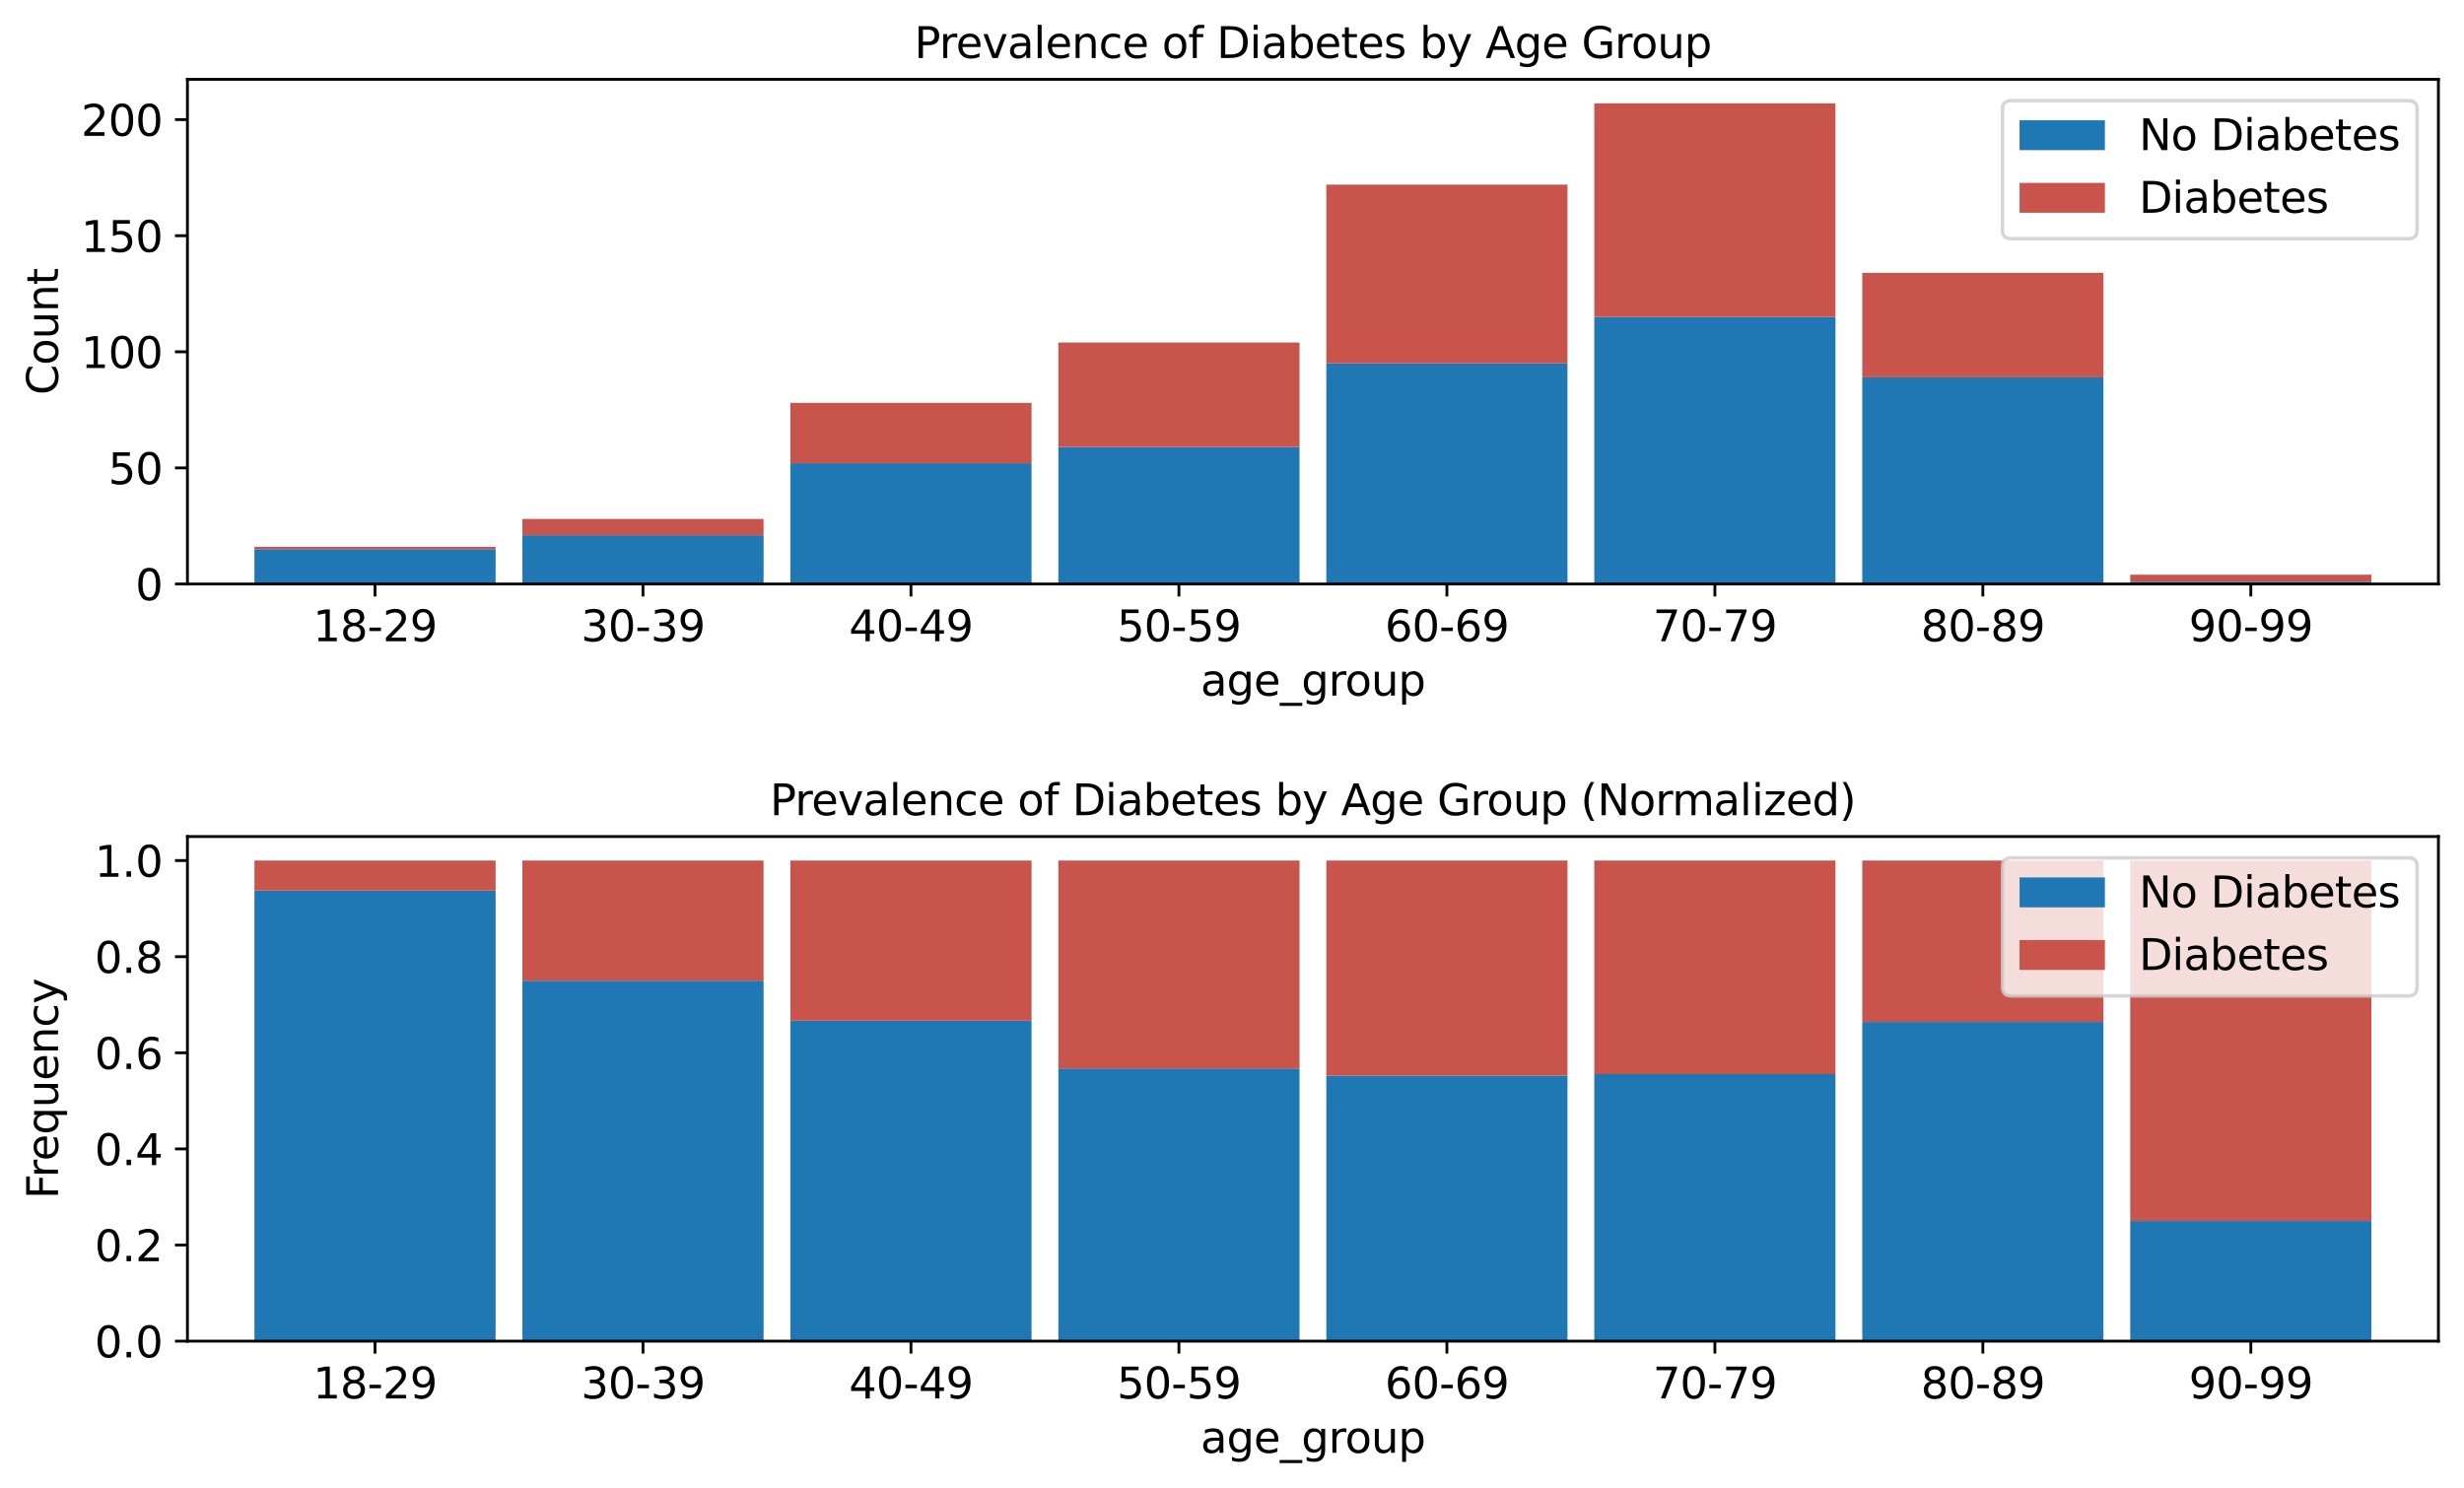 <?xml version="1.0" encoding="utf-8" standalone="no"?>
<!DOCTYPE svg PUBLIC "-//W3C//DTD SVG 1.1//EN"
  "http://www.w3.org/Graphics/SVG/1.1/DTD/svg11.dtd">
<svg xmlns:xlink="http://www.w3.org/1999/xlink" width="693.024pt" height="418.706pt" viewBox="0 0 693.024 418.706" xmlns="http://www.w3.org/2000/svg" version="1.1">
 <defs>
  <style type="text/css">*{stroke-linejoin: round; stroke-linecap: butt}</style>
 </defs>
 <g id="figure_1">
  <g id="patch_1">
   <path d="M 0 418.706 
L 693.024 418.706 
L 693.024 0 
L 0 0 
z
" style="fill: #ffffff"/>
  </g>
  <g id="axes_1">
   <g id="patch_2">
    <path d="M 52.719 164.278 
L 685.824 164.278 
L 685.824 22.318 
L 52.719 22.318 
z
" style="fill: #ffffff"/>
   </g>
   <g id="patch_3">
    <path d="M 71.561 164.278 
L 139.394 164.278 
L 139.394 154.481 
L 71.561 154.481 
z
" clip-path="url(#p7e98c5f582)" style="fill: #1f77b4"/>
   </g>
   <g id="patch_4">
    <path d="M 146.931 164.278 
L 214.763 164.278 
L 214.763 150.562 
L 146.931 150.562 
z
" clip-path="url(#p7e98c5f582)" style="fill: #1f77b4"/>
   </g>
   <g id="patch_5">
    <path d="M 222.3 164.278 
L 290.133 164.278 
L 290.133 130.315 
L 222.3 130.315 
z
" clip-path="url(#p7e98c5f582)" style="fill: #1f77b4"/>
   </g>
   <g id="patch_6">
    <path d="M 297.67 164.278 
L 365.503 164.278 
L 365.503 125.743 
L 297.67 125.743 
z
" clip-path="url(#p7e98c5f582)" style="fill: #1f77b4"/>
   </g>
   <g id="patch_7">
    <path d="M 373.04 164.278 
L 440.872 164.278 
L 440.872 102.23 
L 373.04 102.23 
z
" clip-path="url(#p7e98c5f582)" style="fill: #1f77b4"/>
   </g>
   <g id="patch_8">
    <path d="M 448.409 164.278 
L 516.242 164.278 
L 516.242 89.167 
L 448.409 89.167 
z
" clip-path="url(#p7e98c5f582)" style="fill: #1f77b4"/>
   </g>
   <g id="patch_9">
    <path d="M 523.779 164.278 
L 591.612 164.278 
L 591.612 106.149 
L 523.779 106.149 
z
" clip-path="url(#p7e98c5f582)" style="fill: #1f77b4"/>
   </g>
   <g id="patch_10">
    <path d="M 599.149 164.278 
L 666.981 164.278 
L 666.981 163.625 
L 599.149 163.625 
z
" clip-path="url(#p7e98c5f582)" style="fill: #1f77b4"/>
   </g>
   <g id="patch_11">
    <path d="M 71.561 154.481 
L 139.394 154.481 
L 139.394 153.828 
L 71.561 153.828 
z
" clip-path="url(#p7e98c5f582)" style="fill: #c8544c"/>
   </g>
   <g id="patch_12">
    <path d="M 146.931 150.562 
L 214.763 150.562 
L 214.763 145.99 
L 146.931 145.99 
z
" clip-path="url(#p7e98c5f582)" style="fill: #c8544c"/>
   </g>
   <g id="patch_13">
    <path d="M 222.3 130.315 
L 290.133 130.315 
L 290.133 113.333 
L 222.3 113.333 
z
" clip-path="url(#p7e98c5f582)" style="fill: #c8544c"/>
   </g>
   <g id="patch_14">
    <path d="M 297.67 125.743 
L 365.503 125.743 
L 365.503 96.352 
L 297.67 96.352 
z
" clip-path="url(#p7e98c5f582)" style="fill: #c8544c"/>
   </g>
   <g id="patch_15">
    <path d="M 373.04 102.23 
L 440.872 102.23 
L 440.872 51.938 
L 373.04 51.938 
z
" clip-path="url(#p7e98c5f582)" style="fill: #c8544c"/>
   </g>
   <g id="patch_16">
    <path d="M 448.409 89.167 
L 516.242 89.167 
L 516.242 29.078 
L 448.409 29.078 
z
" clip-path="url(#p7e98c5f582)" style="fill: #c8544c"/>
   </g>
   <g id="patch_17">
    <path d="M 523.779 106.149 
L 591.612 106.149 
L 591.612 76.757 
L 523.779 76.757 
z
" clip-path="url(#p7e98c5f582)" style="fill: #c8544c"/>
   </g>
   <g id="patch_18">
    <path d="M 599.149 163.625 
L 666.981 163.625 
L 666.981 161.666 
L 599.149 161.666 
z
" clip-path="url(#p7e98c5f582)" style="fill: #c8544c"/>
   </g>
   <g id="matplotlib.axis_1">
    <g id="xtick_1">
     <g id="line2d_1">
      <defs>
       <path id="m859d63d0d1" d="M 0 0 
L 0 3.5 
" style="stroke: #000000; stroke-width: 0.8"/>
      </defs>
      <g>
       <use xlink:href="#m859d63d0d1" x="105.478" y="164.278" style="stroke: #000000; stroke-width: 0.8"/>
      </g>
     </g>
     <g id="text_1">
      <!-- 18-29 -->
      <g transform="translate(88.043 180.396) scale(0.12 -0.12)">
       <defs>
        <path id="DejaVuSans-31" d="M 794 531 
L 1825 531 
L 1825 4091 
L 703 3866 
L 703 4441 
L 1819 4666 
L 2450 4666 
L 2450 531 
L 3481 531 
L 3481 0 
L 794 0 
L 794 531 
z
" transform="scale(0.016)"/>
        <path id="DejaVuSans-38" d="M 2034 2216 
Q 1584 2216 1326 1975 
Q 1069 1734 1069 1313 
Q 1069 891 1326 650 
Q 1584 409 2034 409 
Q 2484 409 2743 651 
Q 3003 894 3003 1313 
Q 3003 1734 2745 1975 
Q 2488 2216 2034 2216 
z
M 1403 2484 
Q 997 2584 770 2862 
Q 544 3141 544 3541 
Q 544 4100 942 4425 
Q 1341 4750 2034 4750 
Q 2731 4750 3128 4425 
Q 3525 4100 3525 3541 
Q 3525 3141 3298 2862 
Q 3072 2584 2669 2484 
Q 3125 2378 3379 2068 
Q 3634 1759 3634 1313 
Q 3634 634 3220 271 
Q 2806 -91 2034 -91 
Q 1263 -91 848 271 
Q 434 634 434 1313 
Q 434 1759 690 2068 
Q 947 2378 1403 2484 
z
M 1172 3481 
Q 1172 3119 1398 2916 
Q 1625 2713 2034 2713 
Q 2441 2713 2670 2916 
Q 2900 3119 2900 3481 
Q 2900 3844 2670 4047 
Q 2441 4250 2034 4250 
Q 1625 4250 1398 4047 
Q 1172 3844 1172 3481 
z
" transform="scale(0.016)"/>
        <path id="DejaVuSans-2d" d="M 313 2009 
L 1997 2009 
L 1997 1497 
L 313 1497 
L 313 2009 
z
" transform="scale(0.016)"/>
        <path id="DejaVuSans-32" d="M 1228 531 
L 3431 531 
L 3431 0 
L 469 0 
L 469 531 
Q 828 903 1448 1529 
Q 2069 2156 2228 2338 
Q 2531 2678 2651 2914 
Q 2772 3150 2772 3378 
Q 2772 3750 2511 3984 
Q 2250 4219 1831 4219 
Q 1534 4219 1204 4116 
Q 875 4013 500 3803 
L 500 4441 
Q 881 4594 1212 4672 
Q 1544 4750 1819 4750 
Q 2544 4750 2975 4387 
Q 3406 4025 3406 3419 
Q 3406 3131 3298 2873 
Q 3191 2616 2906 2266 
Q 2828 2175 2409 1742 
Q 1991 1309 1228 531 
z
" transform="scale(0.016)"/>
        <path id="DejaVuSans-39" d="M 703 97 
L 703 672 
Q 941 559 1184 500 
Q 1428 441 1663 441 
Q 2288 441 2617 861 
Q 2947 1281 2994 2138 
Q 2813 1869 2534 1725 
Q 2256 1581 1919 1581 
Q 1219 1581 811 2004 
Q 403 2428 403 3163 
Q 403 3881 828 4315 
Q 1253 4750 1959 4750 
Q 2769 4750 3195 4129 
Q 3622 3509 3622 2328 
Q 3622 1225 3098 567 
Q 2575 -91 1691 -91 
Q 1453 -91 1209 -44 
Q 966 3 703 97 
z
M 1959 2075 
Q 2384 2075 2632 2365 
Q 2881 2656 2881 3163 
Q 2881 3666 2632 3958 
Q 2384 4250 1959 4250 
Q 1534 4250 1286 3958 
Q 1038 3666 1038 3163 
Q 1038 2656 1286 2365 
Q 1534 2075 1959 2075 
z
" transform="scale(0.016)"/>
       </defs>
       <use xlink:href="#DejaVuSans-31"/>
       <use xlink:href="#DejaVuSans-38" x="63.623"/>
       <use xlink:href="#DejaVuSans-2d" x="127.246"/>
       <use xlink:href="#DejaVuSans-32" x="163.33"/>
       <use xlink:href="#DejaVuSans-39" x="226.953"/>
      </g>
     </g>
    </g>
    <g id="xtick_2">
     <g id="line2d_2">
      <g>
       <use xlink:href="#m859d63d0d1" x="180.847" y="164.278" style="stroke: #000000; stroke-width: 0.8"/>
      </g>
     </g>
     <g id="text_2">
      <!-- 30-39 -->
      <g transform="translate(163.412 180.396) scale(0.12 -0.12)">
       <defs>
        <path id="DejaVuSans-33" d="M 2597 2516 
Q 3050 2419 3304 2112 
Q 3559 1806 3559 1356 
Q 3559 666 3084 287 
Q 2609 -91 1734 -91 
Q 1441 -91 1130 -33 
Q 819 25 488 141 
L 488 750 
Q 750 597 1062 519 
Q 1375 441 1716 441 
Q 2309 441 2620 675 
Q 2931 909 2931 1356 
Q 2931 1769 2642 2001 
Q 2353 2234 1838 2234 
L 1294 2234 
L 1294 2753 
L 1863 2753 
Q 2328 2753 2575 2939 
Q 2822 3125 2822 3475 
Q 2822 3834 2567 4026 
Q 2313 4219 1838 4219 
Q 1578 4219 1281 4162 
Q 984 4106 628 3988 
L 628 4550 
Q 988 4650 1302 4700 
Q 1616 4750 1894 4750 
Q 2613 4750 3031 4423 
Q 3450 4097 3450 3541 
Q 3450 3153 3228 2886 
Q 3006 2619 2597 2516 
z
" transform="scale(0.016)"/>
        <path id="DejaVuSans-30" d="M 2034 4250 
Q 1547 4250 1301 3770 
Q 1056 3291 1056 2328 
Q 1056 1369 1301 889 
Q 1547 409 2034 409 
Q 2525 409 2770 889 
Q 3016 1369 3016 2328 
Q 3016 3291 2770 3770 
Q 2525 4250 2034 4250 
z
M 2034 4750 
Q 2819 4750 3233 4129 
Q 3647 3509 3647 2328 
Q 3647 1150 3233 529 
Q 2819 -91 2034 -91 
Q 1250 -91 836 529 
Q 422 1150 422 2328 
Q 422 3509 836 4129 
Q 1250 4750 2034 4750 
z
" transform="scale(0.016)"/>
       </defs>
       <use xlink:href="#DejaVuSans-33"/>
       <use xlink:href="#DejaVuSans-30" x="63.623"/>
       <use xlink:href="#DejaVuSans-2d" x="127.246"/>
       <use xlink:href="#DejaVuSans-33" x="163.33"/>
       <use xlink:href="#DejaVuSans-39" x="226.953"/>
      </g>
     </g>
    </g>
    <g id="xtick_3">
     <g id="line2d_3">
      <g>
       <use xlink:href="#m859d63d0d1" x="256.217" y="164.278" style="stroke: #000000; stroke-width: 0.8"/>
      </g>
     </g>
     <g id="text_3">
      <!-- 40-49 -->
      <g transform="translate(238.782 180.396) scale(0.12 -0.12)">
       <defs>
        <path id="DejaVuSans-34" d="M 2419 4116 
L 825 1625 
L 2419 1625 
L 2419 4116 
z
M 2253 4666 
L 3047 4666 
L 3047 1625 
L 3713 1625 
L 3713 1100 
L 3047 1100 
L 3047 0 
L 2419 0 
L 2419 1100 
L 313 1100 
L 313 1709 
L 2253 4666 
z
" transform="scale(0.016)"/>
       </defs>
       <use xlink:href="#DejaVuSans-34"/>
       <use xlink:href="#DejaVuSans-30" x="63.623"/>
       <use xlink:href="#DejaVuSans-2d" x="127.246"/>
       <use xlink:href="#DejaVuSans-34" x="163.33"/>
       <use xlink:href="#DejaVuSans-39" x="226.953"/>
      </g>
     </g>
    </g>
    <g id="xtick_4">
     <g id="line2d_4">
      <g>
       <use xlink:href="#m859d63d0d1" x="331.586" y="164.278" style="stroke: #000000; stroke-width: 0.8"/>
      </g>
     </g>
     <g id="text_4">
      <!-- 50-59 -->
      <g transform="translate(314.152 180.396) scale(0.12 -0.12)">
       <defs>
        <path id="DejaVuSans-35" d="M 691 4666 
L 3169 4666 
L 3169 4134 
L 1269 4134 
L 1269 2991 
Q 1406 3038 1543 3061 
Q 1681 3084 1819 3084 
Q 2600 3084 3056 2656 
Q 3513 2228 3513 1497 
Q 3513 744 3044 326 
Q 2575 -91 1722 -91 
Q 1428 -91 1123 -41 
Q 819 9 494 109 
L 494 744 
Q 775 591 1075 516 
Q 1375 441 1709 441 
Q 2250 441 2565 725 
Q 2881 1009 2881 1497 
Q 2881 1984 2565 2268 
Q 2250 2553 1709 2553 
Q 1456 2553 1204 2497 
Q 953 2441 691 2322 
L 691 4666 
z
" transform="scale(0.016)"/>
       </defs>
       <use xlink:href="#DejaVuSans-35"/>
       <use xlink:href="#DejaVuSans-30" x="63.623"/>
       <use xlink:href="#DejaVuSans-2d" x="127.246"/>
       <use xlink:href="#DejaVuSans-35" x="163.33"/>
       <use xlink:href="#DejaVuSans-39" x="226.953"/>
      </g>
     </g>
    </g>
    <g id="xtick_5">
     <g id="line2d_5">
      <g>
       <use xlink:href="#m859d63d0d1" x="406.956" y="164.278" style="stroke: #000000; stroke-width: 0.8"/>
      </g>
     </g>
     <g id="text_5">
      <!-- 60-69 -->
      <g transform="translate(389.521 180.396) scale(0.12 -0.12)">
       <defs>
        <path id="DejaVuSans-36" d="M 2113 2584 
Q 1688 2584 1439 2293 
Q 1191 2003 1191 1497 
Q 1191 994 1439 701 
Q 1688 409 2113 409 
Q 2538 409 2786 701 
Q 3034 994 3034 1497 
Q 3034 2003 2786 2293 
Q 2538 2584 2113 2584 
z
M 3366 4563 
L 3366 3988 
Q 3128 4100 2886 4159 
Q 2644 4219 2406 4219 
Q 1781 4219 1451 3797 
Q 1122 3375 1075 2522 
Q 1259 2794 1537 2939 
Q 1816 3084 2150 3084 
Q 2853 3084 3261 2657 
Q 3669 2231 3669 1497 
Q 3669 778 3244 343 
Q 2819 -91 2113 -91 
Q 1303 -91 875 529 
Q 447 1150 447 2328 
Q 447 3434 972 4092 
Q 1497 4750 2381 4750 
Q 2619 4750 2861 4703 
Q 3103 4656 3366 4563 
z
" transform="scale(0.016)"/>
       </defs>
       <use xlink:href="#DejaVuSans-36"/>
       <use xlink:href="#DejaVuSans-30" x="63.623"/>
       <use xlink:href="#DejaVuSans-2d" x="127.246"/>
       <use xlink:href="#DejaVuSans-36" x="163.33"/>
       <use xlink:href="#DejaVuSans-39" x="226.953"/>
      </g>
     </g>
    </g>
    <g id="xtick_6">
     <g id="line2d_6">
      <g>
       <use xlink:href="#m859d63d0d1" x="482.326" y="164.278" style="stroke: #000000; stroke-width: 0.8"/>
      </g>
     </g>
     <g id="text_6">
      <!-- 70-79 -->
      <g transform="translate(464.891 180.396) scale(0.12 -0.12)">
       <defs>
        <path id="DejaVuSans-37" d="M 525 4666 
L 3525 4666 
L 3525 4397 
L 1831 0 
L 1172 0 
L 2766 4134 
L 525 4134 
L 525 4666 
z
" transform="scale(0.016)"/>
       </defs>
       <use xlink:href="#DejaVuSans-37"/>
       <use xlink:href="#DejaVuSans-30" x="63.623"/>
       <use xlink:href="#DejaVuSans-2d" x="127.246"/>
       <use xlink:href="#DejaVuSans-37" x="163.33"/>
       <use xlink:href="#DejaVuSans-39" x="226.953"/>
      </g>
     </g>
    </g>
    <g id="xtick_7">
     <g id="line2d_7">
      <g>
       <use xlink:href="#m859d63d0d1" x="557.695" y="164.278" style="stroke: #000000; stroke-width: 0.8"/>
      </g>
     </g>
     <g id="text_7">
      <!-- 80-89 -->
      <g transform="translate(540.261 180.396) scale(0.12 -0.12)">
       <use xlink:href="#DejaVuSans-38"/>
       <use xlink:href="#DejaVuSans-30" x="63.623"/>
       <use xlink:href="#DejaVuSans-2d" x="127.246"/>
       <use xlink:href="#DejaVuSans-38" x="163.33"/>
       <use xlink:href="#DejaVuSans-39" x="226.953"/>
      </g>
     </g>
    </g>
    <g id="xtick_8">
     <g id="line2d_8">
      <g>
       <use xlink:href="#m859d63d0d1" x="633.065" y="164.278" style="stroke: #000000; stroke-width: 0.8"/>
      </g>
     </g>
     <g id="text_8">
      <!-- 90-99 -->
      <g transform="translate(615.63 180.396) scale(0.12 -0.12)">
       <use xlink:href="#DejaVuSans-39"/>
       <use xlink:href="#DejaVuSans-30" x="63.623"/>
       <use xlink:href="#DejaVuSans-2d" x="127.246"/>
       <use xlink:href="#DejaVuSans-39" x="163.33"/>
       <use xlink:href="#DejaVuSans-39" x="226.953"/>
      </g>
     </g>
    </g>
    <g id="text_9">
     <!-- age_group -->
     <g transform="translate(337.67 195.676) scale(0.12 -0.12)">
      <defs>
       <path id="DejaVuSans-61" d="M 2194 1759 
Q 1497 1759 1228 1600 
Q 959 1441 959 1056 
Q 959 750 1161 570 
Q 1363 391 1709 391 
Q 2188 391 2477 730 
Q 2766 1069 2766 1631 
L 2766 1759 
L 2194 1759 
z
M 3341 1997 
L 3341 0 
L 2766 0 
L 2766 531 
Q 2569 213 2275 61 
Q 1981 -91 1556 -91 
Q 1019 -91 701 211 
Q 384 513 384 1019 
Q 384 1609 779 1909 
Q 1175 2209 1959 2209 
L 2766 2209 
L 2766 2266 
Q 2766 2663 2505 2880 
Q 2244 3097 1772 3097 
Q 1472 3097 1187 3025 
Q 903 2953 641 2809 
L 641 3341 
Q 956 3463 1253 3523 
Q 1550 3584 1831 3584 
Q 2591 3584 2966 3190 
Q 3341 2797 3341 1997 
z
" transform="scale(0.016)"/>
       <path id="DejaVuSans-67" d="M 2906 1791 
Q 2906 2416 2648 2759 
Q 2391 3103 1925 3103 
Q 1463 3103 1205 2759 
Q 947 2416 947 1791 
Q 947 1169 1205 825 
Q 1463 481 1925 481 
Q 2391 481 2648 825 
Q 2906 1169 2906 1791 
z
M 3481 434 
Q 3481 -459 3084 -895 
Q 2688 -1331 1869 -1331 
Q 1566 -1331 1297 -1286 
Q 1028 -1241 775 -1147 
L 775 -588 
Q 1028 -725 1275 -790 
Q 1522 -856 1778 -856 
Q 2344 -856 2625 -561 
Q 2906 -266 2906 331 
L 2906 616 
Q 2728 306 2450 153 
Q 2172 0 1784 0 
Q 1141 0 747 490 
Q 353 981 353 1791 
Q 353 2603 747 3093 
Q 1141 3584 1784 3584 
Q 2172 3584 2450 3431 
Q 2728 3278 2906 2969 
L 2906 3500 
L 3481 3500 
L 3481 434 
z
" transform="scale(0.016)"/>
       <path id="DejaVuSans-65" d="M 3597 1894 
L 3597 1613 
L 953 1613 
Q 991 1019 1311 708 
Q 1631 397 2203 397 
Q 2534 397 2845 478 
Q 3156 559 3463 722 
L 3463 178 
Q 3153 47 2828 -22 
Q 2503 -91 2169 -91 
Q 1331 -91 842 396 
Q 353 884 353 1716 
Q 353 2575 817 3079 
Q 1281 3584 2069 3584 
Q 2775 3584 3186 3129 
Q 3597 2675 3597 1894 
z
M 3022 2063 
Q 3016 2534 2758 2815 
Q 2500 3097 2075 3097 
Q 1594 3097 1305 2825 
Q 1016 2553 972 2059 
L 3022 2063 
z
" transform="scale(0.016)"/>
       <path id="DejaVuSans-5f" d="M 3263 -1063 
L 3263 -1509 
L -63 -1509 
L -63 -1063 
L 3263 -1063 
z
" transform="scale(0.016)"/>
       <path id="DejaVuSans-72" d="M 2631 2963 
Q 2534 3019 2420 3045 
Q 2306 3072 2169 3072 
Q 1681 3072 1420 2755 
Q 1159 2438 1159 1844 
L 1159 0 
L 581 0 
L 581 3500 
L 1159 3500 
L 1159 2956 
Q 1341 3275 1631 3429 
Q 1922 3584 2338 3584 
Q 2397 3584 2469 3576 
Q 2541 3569 2628 3553 
L 2631 2963 
z
" transform="scale(0.016)"/>
       <path id="DejaVuSans-6f" d="M 1959 3097 
Q 1497 3097 1228 2736 
Q 959 2375 959 1747 
Q 959 1119 1226 758 
Q 1494 397 1959 397 
Q 2419 397 2687 759 
Q 2956 1122 2956 1747 
Q 2956 2369 2687 2733 
Q 2419 3097 1959 3097 
z
M 1959 3584 
Q 2709 3584 3137 3096 
Q 3566 2609 3566 1747 
Q 3566 888 3137 398 
Q 2709 -91 1959 -91 
Q 1206 -91 779 398 
Q 353 888 353 1747 
Q 353 2609 779 3096 
Q 1206 3584 1959 3584 
z
" transform="scale(0.016)"/>
       <path id="DejaVuSans-75" d="M 544 1381 
L 544 3500 
L 1119 3500 
L 1119 1403 
Q 1119 906 1312 657 
Q 1506 409 1894 409 
Q 2359 409 2629 706 
Q 2900 1003 2900 1516 
L 2900 3500 
L 3475 3500 
L 3475 0 
L 2900 0 
L 2900 538 
Q 2691 219 2414 64 
Q 2138 -91 1772 -91 
Q 1169 -91 856 284 
Q 544 659 544 1381 
z
M 1991 3584 
L 1991 3584 
z
" transform="scale(0.016)"/>
       <path id="DejaVuSans-70" d="M 1159 525 
L 1159 -1331 
L 581 -1331 
L 581 3500 
L 1159 3500 
L 1159 2969 
Q 1341 3281 1617 3432 
Q 1894 3584 2278 3584 
Q 2916 3584 3314 3078 
Q 3713 2572 3713 1747 
Q 3713 922 3314 415 
Q 2916 -91 2278 -91 
Q 1894 -91 1617 61 
Q 1341 213 1159 525 
z
M 3116 1747 
Q 3116 2381 2855 2742 
Q 2594 3103 2138 3103 
Q 1681 3103 1420 2742 
Q 1159 2381 1159 1747 
Q 1159 1113 1420 752 
Q 1681 391 2138 391 
Q 2594 391 2855 752 
Q 3116 1113 3116 1747 
z
" transform="scale(0.016)"/>
      </defs>
      <use xlink:href="#DejaVuSans-61"/>
      <use xlink:href="#DejaVuSans-67" x="61.279"/>
      <use xlink:href="#DejaVuSans-65" x="124.756"/>
      <use xlink:href="#DejaVuSans-5f" x="186.279"/>
      <use xlink:href="#DejaVuSans-67" x="236.279"/>
      <use xlink:href="#DejaVuSans-72" x="299.756"/>
      <use xlink:href="#DejaVuSans-6f" x="338.619"/>
      <use xlink:href="#DejaVuSans-75" x="399.801"/>
      <use xlink:href="#DejaVuSans-70" x="463.18"/>
     </g>
    </g>
   </g>
   <g id="matplotlib.axis_2">
    <g id="ytick_1">
     <g id="line2d_9">
      <defs>
       <path id="m74c00a53a4" d="M 0 0 
L -3.5 0 
" style="stroke: #000000; stroke-width: 0.8"/>
      </defs>
      <g>
       <use xlink:href="#m74c00a53a4" x="52.719" y="164.278" style="stroke: #000000; stroke-width: 0.8"/>
      </g>
     </g>
     <g id="text_10">
      <!-- 0 -->
      <g transform="translate(38.084 168.837) scale(0.12 -0.12)">
       <use xlink:href="#DejaVuSans-30"/>
      </g>
     </g>
    </g>
    <g id="ytick_2">
     <g id="line2d_10">
      <g>
       <use xlink:href="#m74c00a53a4" x="52.719" y="131.621" style="stroke: #000000; stroke-width: 0.8"/>
      </g>
     </g>
     <g id="text_11">
      <!-- 50 -->
      <g transform="translate(30.449 136.18) scale(0.12 -0.12)">
       <use xlink:href="#DejaVuSans-35"/>
       <use xlink:href="#DejaVuSans-30" x="63.623"/>
      </g>
     </g>
    </g>
    <g id="ytick_3">
     <g id="line2d_11">
      <g>
       <use xlink:href="#m74c00a53a4" x="52.719" y="98.964" style="stroke: #000000; stroke-width: 0.8"/>
      </g>
     </g>
     <g id="text_12">
      <!-- 100 -->
      <g transform="translate(22.814 103.523) scale(0.12 -0.12)">
       <use xlink:href="#DejaVuSans-31"/>
       <use xlink:href="#DejaVuSans-30" x="63.623"/>
       <use xlink:href="#DejaVuSans-30" x="127.246"/>
      </g>
     </g>
    </g>
    <g id="ytick_4">
     <g id="line2d_12">
      <g>
       <use xlink:href="#m74c00a53a4" x="52.719" y="66.307" style="stroke: #000000; stroke-width: 0.8"/>
      </g>
     </g>
     <g id="text_13">
      <!-- 150 -->
      <g transform="translate(22.814 70.866) scale(0.12 -0.12)">
       <use xlink:href="#DejaVuSans-31"/>
       <use xlink:href="#DejaVuSans-35" x="63.623"/>
       <use xlink:href="#DejaVuSans-30" x="127.246"/>
      </g>
     </g>
    </g>
    <g id="ytick_5">
     <g id="line2d_13">
      <g>
       <use xlink:href="#m74c00a53a4" x="52.719" y="33.65" style="stroke: #000000; stroke-width: 0.8"/>
      </g>
     </g>
     <g id="text_14">
      <!-- 200 -->
      <g transform="translate(22.814 38.209) scale(0.12 -0.12)">
       <use xlink:href="#DejaVuSans-32"/>
       <use xlink:href="#DejaVuSans-30" x="63.623"/>
       <use xlink:href="#DejaVuSans-30" x="127.246"/>
      </g>
     </g>
    </g>
    <g id="text_15">
     <!-- Count -->
     <g transform="translate(16.318 111.116) rotate(-90) scale(0.12 -0.12)">
      <defs>
       <path id="DejaVuSans-43" d="M 4122 4306 
L 4122 3641 
Q 3803 3938 3442 4084 
Q 3081 4231 2675 4231 
Q 1875 4231 1450 3742 
Q 1025 3253 1025 2328 
Q 1025 1406 1450 917 
Q 1875 428 2675 428 
Q 3081 428 3442 575 
Q 3803 722 4122 1019 
L 4122 359 
Q 3791 134 3420 21 
Q 3050 -91 2638 -91 
Q 1578 -91 968 557 
Q 359 1206 359 2328 
Q 359 3453 968 4101 
Q 1578 4750 2638 4750 
Q 3056 4750 3426 4639 
Q 3797 4528 4122 4306 
z
" transform="scale(0.016)"/>
       <path id="DejaVuSans-6e" d="M 3513 2113 
L 3513 0 
L 2938 0 
L 2938 2094 
Q 2938 2591 2744 2837 
Q 2550 3084 2163 3084 
Q 1697 3084 1428 2787 
Q 1159 2491 1159 1978 
L 1159 0 
L 581 0 
L 581 3500 
L 1159 3500 
L 1159 2956 
Q 1366 3272 1645 3428 
Q 1925 3584 2291 3584 
Q 2894 3584 3203 3211 
Q 3513 2838 3513 2113 
z
" transform="scale(0.016)"/>
       <path id="DejaVuSans-74" d="M 1172 4494 
L 1172 3500 
L 2356 3500 
L 2356 3053 
L 1172 3053 
L 1172 1153 
Q 1172 725 1289 603 
Q 1406 481 1766 481 
L 2356 481 
L 2356 0 
L 1766 0 
Q 1100 0 847 248 
Q 594 497 594 1153 
L 594 3053 
L 172 3053 
L 172 3500 
L 594 3500 
L 594 4494 
L 1172 4494 
z
" transform="scale(0.016)"/>
      </defs>
      <use xlink:href="#DejaVuSans-43"/>
      <use xlink:href="#DejaVuSans-6f" x="69.824"/>
      <use xlink:href="#DejaVuSans-75" x="131.006"/>
      <use xlink:href="#DejaVuSans-6e" x="194.385"/>
      <use xlink:href="#DejaVuSans-74" x="257.764"/>
     </g>
    </g>
   </g>
   <g id="patch_19">
    <path d="M 52.719 164.278 
L 52.719 22.318 
" style="fill: none; stroke: #000000; stroke-width: 0.8; stroke-linejoin: miter; stroke-linecap: square"/>
   </g>
   <g id="patch_20">
    <path d="M 685.824 164.278 
L 685.824 22.318 
" style="fill: none; stroke: #000000; stroke-width: 0.8; stroke-linejoin: miter; stroke-linecap: square"/>
   </g>
   <g id="patch_21">
    <path d="M 52.719 164.278 
L 685.824 164.278 
" style="fill: none; stroke: #000000; stroke-width: 0.8; stroke-linejoin: miter; stroke-linecap: square"/>
   </g>
   <g id="patch_22">
    <path d="M 52.719 22.318 
L 685.824 22.318 
" style="fill: none; stroke: #000000; stroke-width: 0.8; stroke-linejoin: miter; stroke-linecap: square"/>
   </g>
   <g id="text_16">
    <!-- Prevalence of Diabetes by Age Group -->
    <g transform="translate(257.173 16.318) scale(0.12 -0.12)">
     <defs>
      <path id="DejaVuSans-50" d="M 1259 4147 
L 1259 2394 
L 2053 2394 
Q 2494 2394 2734 2622 
Q 2975 2850 2975 3272 
Q 2975 3691 2734 3919 
Q 2494 4147 2053 4147 
L 1259 4147 
z
M 628 4666 
L 2053 4666 
Q 2838 4666 3239 4311 
Q 3641 3956 3641 3272 
Q 3641 2581 3239 2228 
Q 2838 1875 2053 1875 
L 1259 1875 
L 1259 0 
L 628 0 
L 628 4666 
z
" transform="scale(0.016)"/>
      <path id="DejaVuSans-76" d="M 191 3500 
L 800 3500 
L 1894 563 
L 2988 3500 
L 3597 3500 
L 2284 0 
L 1503 0 
L 191 3500 
z
" transform="scale(0.016)"/>
      <path id="DejaVuSans-6c" d="M 603 4863 
L 1178 4863 
L 1178 0 
L 603 0 
L 603 4863 
z
" transform="scale(0.016)"/>
      <path id="DejaVuSans-63" d="M 3122 3366 
L 3122 2828 
Q 2878 2963 2633 3030 
Q 2388 3097 2138 3097 
Q 1578 3097 1268 2742 
Q 959 2388 959 1747 
Q 959 1106 1268 751 
Q 1578 397 2138 397 
Q 2388 397 2633 464 
Q 2878 531 3122 666 
L 3122 134 
Q 2881 22 2623 -34 
Q 2366 -91 2075 -91 
Q 1284 -91 818 406 
Q 353 903 353 1747 
Q 353 2603 823 3093 
Q 1294 3584 2113 3584 
Q 2378 3584 2631 3529 
Q 2884 3475 3122 3366 
z
" transform="scale(0.016)"/>
      <path id="DejaVuSans-20" transform="scale(0.016)"/>
      <path id="DejaVuSans-66" d="M 2375 4863 
L 2375 4384 
L 1825 4384 
Q 1516 4384 1395 4259 
Q 1275 4134 1275 3809 
L 1275 3500 
L 2222 3500 
L 2222 3053 
L 1275 3053 
L 1275 0 
L 697 0 
L 697 3053 
L 147 3053 
L 147 3500 
L 697 3500 
L 697 3744 
Q 697 4328 969 4595 
Q 1241 4863 1831 4863 
L 2375 4863 
z
" transform="scale(0.016)"/>
      <path id="DejaVuSans-44" d="M 1259 4147 
L 1259 519 
L 2022 519 
Q 2988 519 3436 956 
Q 3884 1394 3884 2338 
Q 3884 3275 3436 3711 
Q 2988 4147 2022 4147 
L 1259 4147 
z
M 628 4666 
L 1925 4666 
Q 3281 4666 3915 4102 
Q 4550 3538 4550 2338 
Q 4550 1131 3912 565 
Q 3275 0 1925 0 
L 628 0 
L 628 4666 
z
" transform="scale(0.016)"/>
      <path id="DejaVuSans-69" d="M 603 3500 
L 1178 3500 
L 1178 0 
L 603 0 
L 603 3500 
z
M 603 4863 
L 1178 4863 
L 1178 4134 
L 603 4134 
L 603 4863 
z
" transform="scale(0.016)"/>
      <path id="DejaVuSans-62" d="M 3116 1747 
Q 3116 2381 2855 2742 
Q 2594 3103 2138 3103 
Q 1681 3103 1420 2742 
Q 1159 2381 1159 1747 
Q 1159 1113 1420 752 
Q 1681 391 2138 391 
Q 2594 391 2855 752 
Q 3116 1113 3116 1747 
z
M 1159 2969 
Q 1341 3281 1617 3432 
Q 1894 3584 2278 3584 
Q 2916 3584 3314 3078 
Q 3713 2572 3713 1747 
Q 3713 922 3314 415 
Q 2916 -91 2278 -91 
Q 1894 -91 1617 61 
Q 1341 213 1159 525 
L 1159 0 
L 581 0 
L 581 4863 
L 1159 4863 
L 1159 2969 
z
" transform="scale(0.016)"/>
      <path id="DejaVuSans-73" d="M 2834 3397 
L 2834 2853 
Q 2591 2978 2328 3040 
Q 2066 3103 1784 3103 
Q 1356 3103 1142 2972 
Q 928 2841 928 2578 
Q 928 2378 1081 2264 
Q 1234 2150 1697 2047 
L 1894 2003 
Q 2506 1872 2764 1633 
Q 3022 1394 3022 966 
Q 3022 478 2636 193 
Q 2250 -91 1575 -91 
Q 1294 -91 989 -36 
Q 684 19 347 128 
L 347 722 
Q 666 556 975 473 
Q 1284 391 1588 391 
Q 1994 391 2212 530 
Q 2431 669 2431 922 
Q 2431 1156 2273 1281 
Q 2116 1406 1581 1522 
L 1381 1569 
Q 847 1681 609 1914 
Q 372 2147 372 2553 
Q 372 3047 722 3315 
Q 1072 3584 1716 3584 
Q 2034 3584 2315 3537 
Q 2597 3491 2834 3397 
z
" transform="scale(0.016)"/>
      <path id="DejaVuSans-79" d="M 2059 -325 
Q 1816 -950 1584 -1140 
Q 1353 -1331 966 -1331 
L 506 -1331 
L 506 -850 
L 844 -850 
Q 1081 -850 1212 -737 
Q 1344 -625 1503 -206 
L 1606 56 
L 191 3500 
L 800 3500 
L 1894 763 
L 2988 3500 
L 3597 3500 
L 2059 -325 
z
" transform="scale(0.016)"/>
      <path id="DejaVuSans-41" d="M 2188 4044 
L 1331 1722 
L 3047 1722 
L 2188 4044 
z
M 1831 4666 
L 2547 4666 
L 4325 0 
L 3669 0 
L 3244 1197 
L 1141 1197 
L 716 0 
L 50 0 
L 1831 4666 
z
" transform="scale(0.016)"/>
      <path id="DejaVuSans-47" d="M 3809 666 
L 3809 1919 
L 2778 1919 
L 2778 2438 
L 4434 2438 
L 4434 434 
Q 4069 175 3628 42 
Q 3188 -91 2688 -91 
Q 1594 -91 976 548 
Q 359 1188 359 2328 
Q 359 3472 976 4111 
Q 1594 4750 2688 4750 
Q 3144 4750 3555 4637 
Q 3966 4525 4313 4306 
L 4313 3634 
Q 3963 3931 3569 4081 
Q 3175 4231 2741 4231 
Q 1884 4231 1454 3753 
Q 1025 3275 1025 2328 
Q 1025 1384 1454 906 
Q 1884 428 2741 428 
Q 3075 428 3337 486 
Q 3600 544 3809 666 
z
" transform="scale(0.016)"/>
     </defs>
     <use xlink:href="#DejaVuSans-50"/>
     <use xlink:href="#DejaVuSans-72" x="58.553"/>
     <use xlink:href="#DejaVuSans-65" x="97.416"/>
     <use xlink:href="#DejaVuSans-76" x="158.939"/>
     <use xlink:href="#DejaVuSans-61" x="218.119"/>
     <use xlink:href="#DejaVuSans-6c" x="279.398"/>
     <use xlink:href="#DejaVuSans-65" x="307.182"/>
     <use xlink:href="#DejaVuSans-6e" x="368.705"/>
     <use xlink:href="#DejaVuSans-63" x="432.084"/>
     <use xlink:href="#DejaVuSans-65" x="487.064"/>
     <use xlink:href="#DejaVuSans-20" x="548.588"/>
     <use xlink:href="#DejaVuSans-6f" x="580.375"/>
     <use xlink:href="#DejaVuSans-66" x="641.557"/>
     <use xlink:href="#DejaVuSans-20" x="676.762"/>
     <use xlink:href="#DejaVuSans-44" x="708.549"/>
     <use xlink:href="#DejaVuSans-69" x="785.551"/>
     <use xlink:href="#DejaVuSans-61" x="813.334"/>
     <use xlink:href="#DejaVuSans-62" x="874.613"/>
     <use xlink:href="#DejaVuSans-65" x="938.09"/>
     <use xlink:href="#DejaVuSans-74" x="999.613"/>
     <use xlink:href="#DejaVuSans-65" x="1038.822"/>
     <use xlink:href="#DejaVuSans-73" x="1100.346"/>
     <use xlink:href="#DejaVuSans-20" x="1152.445"/>
     <use xlink:href="#DejaVuSans-62" x="1184.232"/>
     <use xlink:href="#DejaVuSans-79" x="1247.709"/>
     <use xlink:href="#DejaVuSans-20" x="1306.889"/>
     <use xlink:href="#DejaVuSans-41" x="1338.676"/>
     <use xlink:href="#DejaVuSans-67" x="1407.084"/>
     <use xlink:href="#DejaVuSans-65" x="1470.561"/>
     <use xlink:href="#DejaVuSans-20" x="1532.084"/>
     <use xlink:href="#DejaVuSans-47" x="1563.871"/>
     <use xlink:href="#DejaVuSans-72" x="1641.361"/>
     <use xlink:href="#DejaVuSans-6f" x="1680.225"/>
     <use xlink:href="#DejaVuSans-75" x="1741.406"/>
     <use xlink:href="#DejaVuSans-70" x="1804.785"/>
    </g>
   </g>
   <g id="legend_1">
    <g id="patch_23">
     <path d="M 565.621 67.146 
L 677.424 67.146 
Q 679.824 67.146 679.824 64.746 
L 679.824 30.718 
Q 679.824 28.318 677.424 28.318 
L 565.621 28.318 
Q 563.221 28.318 563.221 30.718 
L 563.221 64.746 
Q 563.221 67.146 565.621 67.146 
z
" style="fill: #ffffff; opacity: 0.8; stroke: #cccccc; stroke-linejoin: miter"/>
    </g>
    <g id="patch_24">
     <path d="M 568.021 42.236 
L 592.021 42.236 
L 592.021 33.836 
L 568.021 33.836 
z
" style="fill: #1f77b4"/>
    </g>
    <g id="text_17">
     <!-- No Diabetes -->
     <g transform="translate(601.621 42.236) scale(0.12 -0.12)">
      <defs>
       <path id="DejaVuSans-4e" d="M 628 4666 
L 1478 4666 
L 3547 763 
L 3547 4666 
L 4159 4666 
L 4159 0 
L 3309 0 
L 1241 3903 
L 1241 0 
L 628 0 
L 628 4666 
z
" transform="scale(0.016)"/>
      </defs>
      <use xlink:href="#DejaVuSans-4e"/>
      <use xlink:href="#DejaVuSans-6f" x="74.805"/>
      <use xlink:href="#DejaVuSans-20" x="135.986"/>
      <use xlink:href="#DejaVuSans-44" x="167.773"/>
      <use xlink:href="#DejaVuSans-69" x="244.775"/>
      <use xlink:href="#DejaVuSans-61" x="272.559"/>
      <use xlink:href="#DejaVuSans-62" x="333.838"/>
      <use xlink:href="#DejaVuSans-65" x="397.314"/>
      <use xlink:href="#DejaVuSans-74" x="458.838"/>
      <use xlink:href="#DejaVuSans-65" x="498.047"/>
      <use xlink:href="#DejaVuSans-73" x="559.57"/>
     </g>
    </g>
    <g id="patch_25">
     <path d="M 568.021 59.85 
L 592.021 59.85 
L 592.021 51.45 
L 568.021 51.45 
z
" style="fill: #c8544c"/>
    </g>
    <g id="text_18">
     <!-- Diabetes -->
     <g transform="translate(601.621 59.85) scale(0.12 -0.12)">
      <use xlink:href="#DejaVuSans-44"/>
      <use xlink:href="#DejaVuSans-69" x="77.002"/>
      <use xlink:href="#DejaVuSans-61" x="104.785"/>
      <use xlink:href="#DejaVuSans-62" x="166.064"/>
      <use xlink:href="#DejaVuSans-65" x="229.541"/>
      <use xlink:href="#DejaVuSans-74" x="291.064"/>
      <use xlink:href="#DejaVuSans-65" x="330.273"/>
      <use xlink:href="#DejaVuSans-73" x="391.797"/>
     </g>
    </g>
   </g>
  </g>
  <g id="axes_2">
   <g id="patch_26">
    <path d="M 52.719 377.278 
L 685.824 377.278 
L 685.824 235.318 
L 52.719 235.318 
z
" style="fill: #ffffff"/>
   </g>
   <g id="patch_27">
    <path d="M 71.561 377.278 
L 139.394 377.278 
L 139.394 250.528 
L 71.561 250.528 
z
" clip-path="url(#pfead105c21)" style="fill: #1f77b4"/>
   </g>
   <g id="patch_28">
    <path d="M 146.931 377.278 
L 214.763 377.278 
L 214.763 275.878 
L 146.931 275.878 
z
" clip-path="url(#pfead105c21)" style="fill: #1f77b4"/>
   </g>
   <g id="patch_29">
    <path d="M 222.3 377.278 
L 290.133 377.278 
L 290.133 287.145 
L 222.3 287.145 
z
" clip-path="url(#pfead105c21)" style="fill: #1f77b4"/>
   </g>
   <g id="patch_30">
    <path d="M 297.67 377.278 
L 365.503 377.278 
L 365.503 300.578 
L 297.67 300.578 
z
" clip-path="url(#pfead105c21)" style="fill: #1f77b4"/>
   </g>
   <g id="patch_31">
    <path d="M 373.04 377.278 
L 440.872 377.278 
L 440.872 302.604 
L 373.04 302.604 
z
" clip-path="url(#pfead105c21)" style="fill: #1f77b4"/>
   </g>
   <g id="patch_32">
    <path d="M 448.409 377.278 
L 516.242 377.278 
L 516.242 302.167 
L 448.409 302.167 
z
" clip-path="url(#pfead105c21)" style="fill: #1f77b4"/>
   </g>
   <g id="patch_33">
    <path d="M 523.779 377.278 
L 591.612 377.278 
L 591.612 287.481 
L 523.779 287.481 
z
" clip-path="url(#pfead105c21)" style="fill: #1f77b4"/>
   </g>
   <g id="patch_34">
    <path d="M 599.149 377.278 
L 666.981 377.278 
L 666.981 343.478 
L 599.149 343.478 
z
" clip-path="url(#pfead105c21)" style="fill: #1f77b4"/>
   </g>
   <g id="patch_35">
    <path d="M 71.561 250.528 
L 139.394 250.528 
L 139.394 242.078 
L 71.561 242.078 
z
" clip-path="url(#pfead105c21)" style="fill: #c8544c"/>
   </g>
   <g id="patch_36">
    <path d="M 146.931 275.878 
L 214.763 275.878 
L 214.763 242.078 
L 146.931 242.078 
z
" clip-path="url(#pfead105c21)" style="fill: #c8544c"/>
   </g>
   <g id="patch_37">
    <path d="M 222.3 287.145 
L 290.133 287.145 
L 290.133 242.078 
L 222.3 242.078 
z
" clip-path="url(#pfead105c21)" style="fill: #c8544c"/>
   </g>
   <g id="patch_38">
    <path d="M 297.67 300.578 
L 365.503 300.578 
L 365.503 242.078 
L 297.67 242.078 
z
" clip-path="url(#pfead105c21)" style="fill: #c8544c"/>
   </g>
   <g id="patch_39">
    <path d="M 373.04 302.604 
L 440.872 302.604 
L 440.872 242.078 
L 373.04 242.078 
z
" clip-path="url(#pfead105c21)" style="fill: #c8544c"/>
   </g>
   <g id="patch_40">
    <path d="M 448.409 302.167 
L 516.242 302.167 
L 516.242 242.078 
L 448.409 242.078 
z
" clip-path="url(#pfead105c21)" style="fill: #c8544c"/>
   </g>
   <g id="patch_41">
    <path d="M 523.779 287.481 
L 591.612 287.481 
L 591.612 242.078 
L 523.779 242.078 
z
" clip-path="url(#pfead105c21)" style="fill: #c8544c"/>
   </g>
   <g id="patch_42">
    <path d="M 599.149 343.478 
L 666.981 343.478 
L 666.981 242.078 
L 599.149 242.078 
z
" clip-path="url(#pfead105c21)" style="fill: #c8544c"/>
   </g>
   <g id="matplotlib.axis_3">
    <g id="xtick_9">
     <g id="line2d_14">
      <g>
       <use xlink:href="#m859d63d0d1" x="105.478" y="377.278" style="stroke: #000000; stroke-width: 0.8"/>
      </g>
     </g>
     <g id="text_19">
      <!-- 18-29 -->
      <g transform="translate(88.043 393.396) scale(0.12 -0.12)">
       <use xlink:href="#DejaVuSans-31"/>
       <use xlink:href="#DejaVuSans-38" x="63.623"/>
       <use xlink:href="#DejaVuSans-2d" x="127.246"/>
       <use xlink:href="#DejaVuSans-32" x="163.33"/>
       <use xlink:href="#DejaVuSans-39" x="226.953"/>
      </g>
     </g>
    </g>
    <g id="xtick_10">
     <g id="line2d_15">
      <g>
       <use xlink:href="#m859d63d0d1" x="180.847" y="377.278" style="stroke: #000000; stroke-width: 0.8"/>
      </g>
     </g>
     <g id="text_20">
      <!-- 30-39 -->
      <g transform="translate(163.412 393.396) scale(0.12 -0.12)">
       <use xlink:href="#DejaVuSans-33"/>
       <use xlink:href="#DejaVuSans-30" x="63.623"/>
       <use xlink:href="#DejaVuSans-2d" x="127.246"/>
       <use xlink:href="#DejaVuSans-33" x="163.33"/>
       <use xlink:href="#DejaVuSans-39" x="226.953"/>
      </g>
     </g>
    </g>
    <g id="xtick_11">
     <g id="line2d_16">
      <g>
       <use xlink:href="#m859d63d0d1" x="256.217" y="377.278" style="stroke: #000000; stroke-width: 0.8"/>
      </g>
     </g>
     <g id="text_21">
      <!-- 40-49 -->
      <g transform="translate(238.782 393.396) scale(0.12 -0.12)">
       <use xlink:href="#DejaVuSans-34"/>
       <use xlink:href="#DejaVuSans-30" x="63.623"/>
       <use xlink:href="#DejaVuSans-2d" x="127.246"/>
       <use xlink:href="#DejaVuSans-34" x="163.33"/>
       <use xlink:href="#DejaVuSans-39" x="226.953"/>
      </g>
     </g>
    </g>
    <g id="xtick_12">
     <g id="line2d_17">
      <g>
       <use xlink:href="#m859d63d0d1" x="331.586" y="377.278" style="stroke: #000000; stroke-width: 0.8"/>
      </g>
     </g>
     <g id="text_22">
      <!-- 50-59 -->
      <g transform="translate(314.152 393.396) scale(0.12 -0.12)">
       <use xlink:href="#DejaVuSans-35"/>
       <use xlink:href="#DejaVuSans-30" x="63.623"/>
       <use xlink:href="#DejaVuSans-2d" x="127.246"/>
       <use xlink:href="#DejaVuSans-35" x="163.33"/>
       <use xlink:href="#DejaVuSans-39" x="226.953"/>
      </g>
     </g>
    </g>
    <g id="xtick_13">
     <g id="line2d_18">
      <g>
       <use xlink:href="#m859d63d0d1" x="406.956" y="377.278" style="stroke: #000000; stroke-width: 0.8"/>
      </g>
     </g>
     <g id="text_23">
      <!-- 60-69 -->
      <g transform="translate(389.521 393.396) scale(0.12 -0.12)">
       <use xlink:href="#DejaVuSans-36"/>
       <use xlink:href="#DejaVuSans-30" x="63.623"/>
       <use xlink:href="#DejaVuSans-2d" x="127.246"/>
       <use xlink:href="#DejaVuSans-36" x="163.33"/>
       <use xlink:href="#DejaVuSans-39" x="226.953"/>
      </g>
     </g>
    </g>
    <g id="xtick_14">
     <g id="line2d_19">
      <g>
       <use xlink:href="#m859d63d0d1" x="482.326" y="377.278" style="stroke: #000000; stroke-width: 0.8"/>
      </g>
     </g>
     <g id="text_24">
      <!-- 70-79 -->
      <g transform="translate(464.891 393.396) scale(0.12 -0.12)">
       <use xlink:href="#DejaVuSans-37"/>
       <use xlink:href="#DejaVuSans-30" x="63.623"/>
       <use xlink:href="#DejaVuSans-2d" x="127.246"/>
       <use xlink:href="#DejaVuSans-37" x="163.33"/>
       <use xlink:href="#DejaVuSans-39" x="226.953"/>
      </g>
     </g>
    </g>
    <g id="xtick_15">
     <g id="line2d_20">
      <g>
       <use xlink:href="#m859d63d0d1" x="557.695" y="377.278" style="stroke: #000000; stroke-width: 0.8"/>
      </g>
     </g>
     <g id="text_25">
      <!-- 80-89 -->
      <g transform="translate(540.261 393.396) scale(0.12 -0.12)">
       <use xlink:href="#DejaVuSans-38"/>
       <use xlink:href="#DejaVuSans-30" x="63.623"/>
       <use xlink:href="#DejaVuSans-2d" x="127.246"/>
       <use xlink:href="#DejaVuSans-38" x="163.33"/>
       <use xlink:href="#DejaVuSans-39" x="226.953"/>
      </g>
     </g>
    </g>
    <g id="xtick_16">
     <g id="line2d_21">
      <g>
       <use xlink:href="#m859d63d0d1" x="633.065" y="377.278" style="stroke: #000000; stroke-width: 0.8"/>
      </g>
     </g>
     <g id="text_26">
      <!-- 90-99 -->
      <g transform="translate(615.63 393.396) scale(0.12 -0.12)">
       <use xlink:href="#DejaVuSans-39"/>
       <use xlink:href="#DejaVuSans-30" x="63.623"/>
       <use xlink:href="#DejaVuSans-2d" x="127.246"/>
       <use xlink:href="#DejaVuSans-39" x="163.33"/>
       <use xlink:href="#DejaVuSans-39" x="226.953"/>
      </g>
     </g>
    </g>
    <g id="text_27">
     <!-- age_group -->
     <g transform="translate(337.67 408.676) scale(0.12 -0.12)">
      <use xlink:href="#DejaVuSans-61"/>
      <use xlink:href="#DejaVuSans-67" x="61.279"/>
      <use xlink:href="#DejaVuSans-65" x="124.756"/>
      <use xlink:href="#DejaVuSans-5f" x="186.279"/>
      <use xlink:href="#DejaVuSans-67" x="236.279"/>
      <use xlink:href="#DejaVuSans-72" x="299.756"/>
      <use xlink:href="#DejaVuSans-6f" x="338.619"/>
      <use xlink:href="#DejaVuSans-75" x="399.801"/>
      <use xlink:href="#DejaVuSans-70" x="463.18"/>
     </g>
    </g>
   </g>
   <g id="matplotlib.axis_4">
    <g id="ytick_6">
     <g id="line2d_22">
      <g>
       <use xlink:href="#m74c00a53a4" x="52.719" y="377.278" style="stroke: #000000; stroke-width: 0.8"/>
      </g>
     </g>
     <g id="text_28">
      <!-- 0.0 -->
      <g transform="translate(26.635 381.837) scale(0.12 -0.12)">
       <defs>
        <path id="DejaVuSans-2e" d="M 684 794 
L 1344 794 
L 1344 0 
L 684 0 
L 684 794 
z
" transform="scale(0.016)"/>
       </defs>
       <use xlink:href="#DejaVuSans-30"/>
       <use xlink:href="#DejaVuSans-2e" x="63.623"/>
       <use xlink:href="#DejaVuSans-30" x="95.41"/>
      </g>
     </g>
    </g>
    <g id="ytick_7">
     <g id="line2d_23">
      <g>
       <use xlink:href="#m74c00a53a4" x="52.719" y="350.238" style="stroke: #000000; stroke-width: 0.8"/>
      </g>
     </g>
     <g id="text_29">
      <!-- 0.2 -->
      <g transform="translate(26.635 354.797) scale(0.12 -0.12)">
       <use xlink:href="#DejaVuSans-30"/>
       <use xlink:href="#DejaVuSans-2e" x="63.623"/>
       <use xlink:href="#DejaVuSans-32" x="95.41"/>
      </g>
     </g>
    </g>
    <g id="ytick_8">
     <g id="line2d_24">
      <g>
       <use xlink:href="#m74c00a53a4" x="52.719" y="323.198" style="stroke: #000000; stroke-width: 0.8"/>
      </g>
     </g>
     <g id="text_30">
      <!-- 0.4 -->
      <g transform="translate(26.635 327.757) scale(0.12 -0.12)">
       <use xlink:href="#DejaVuSans-30"/>
       <use xlink:href="#DejaVuSans-2e" x="63.623"/>
       <use xlink:href="#DejaVuSans-34" x="95.41"/>
      </g>
     </g>
    </g>
    <g id="ytick_9">
     <g id="line2d_25">
      <g>
       <use xlink:href="#m74c00a53a4" x="52.719" y="296.158" style="stroke: #000000; stroke-width: 0.8"/>
      </g>
     </g>
     <g id="text_31">
      <!-- 0.6 -->
      <g transform="translate(26.635 300.717) scale(0.12 -0.12)">
       <use xlink:href="#DejaVuSans-30"/>
       <use xlink:href="#DejaVuSans-2e" x="63.623"/>
       <use xlink:href="#DejaVuSans-36" x="95.41"/>
      </g>
     </g>
    </g>
    <g id="ytick_10">
     <g id="line2d_26">
      <g>
       <use xlink:href="#m74c00a53a4" x="52.719" y="269.118" style="stroke: #000000; stroke-width: 0.8"/>
      </g>
     </g>
     <g id="text_32">
      <!-- 0.8 -->
      <g transform="translate(26.635 273.677) scale(0.12 -0.12)">
       <use xlink:href="#DejaVuSans-30"/>
       <use xlink:href="#DejaVuSans-2e" x="63.623"/>
       <use xlink:href="#DejaVuSans-38" x="95.41"/>
      </g>
     </g>
    </g>
    <g id="ytick_11">
     <g id="line2d_27">
      <g>
       <use xlink:href="#m74c00a53a4" x="52.719" y="242.078" style="stroke: #000000; stroke-width: 0.8"/>
      </g>
     </g>
     <g id="text_33">
      <!-- 1.0 -->
      <g transform="translate(26.635 246.637) scale(0.12 -0.12)">
       <use xlink:href="#DejaVuSans-31"/>
       <use xlink:href="#DejaVuSans-2e" x="63.623"/>
       <use xlink:href="#DejaVuSans-30" x="95.41"/>
      </g>
     </g>
    </g>
    <g id="text_34">
     <!-- Frequency -->
     <g transform="translate(16.318 337.294) rotate(-90) scale(0.12 -0.12)">
      <defs>
       <path id="DejaVuSans-46" d="M 628 4666 
L 3309 4666 
L 3309 4134 
L 1259 4134 
L 1259 2759 
L 3109 2759 
L 3109 2228 
L 1259 2228 
L 1259 0 
L 628 0 
L 628 4666 
z
" transform="scale(0.016)"/>
       <path id="DejaVuSans-71" d="M 947 1747 
Q 947 1113 1208 752 
Q 1469 391 1925 391 
Q 2381 391 2643 752 
Q 2906 1113 2906 1747 
Q 2906 2381 2643 2742 
Q 2381 3103 1925 3103 
Q 1469 3103 1208 2742 
Q 947 2381 947 1747 
z
M 2906 525 
Q 2725 213 2448 61 
Q 2172 -91 1784 -91 
Q 1150 -91 751 415 
Q 353 922 353 1747 
Q 353 2572 751 3078 
Q 1150 3584 1784 3584 
Q 2172 3584 2448 3432 
Q 2725 3281 2906 2969 
L 2906 3500 
L 3481 3500 
L 3481 -1331 
L 2906 -1331 
L 2906 525 
z
" transform="scale(0.016)"/>
      </defs>
      <use xlink:href="#DejaVuSans-46"/>
      <use xlink:href="#DejaVuSans-72" x="50.27"/>
      <use xlink:href="#DejaVuSans-65" x="89.133"/>
      <use xlink:href="#DejaVuSans-71" x="150.656"/>
      <use xlink:href="#DejaVuSans-75" x="214.133"/>
      <use xlink:href="#DejaVuSans-65" x="277.512"/>
      <use xlink:href="#DejaVuSans-6e" x="339.035"/>
      <use xlink:href="#DejaVuSans-63" x="402.414"/>
      <use xlink:href="#DejaVuSans-79" x="457.395"/>
     </g>
    </g>
   </g>
   <g id="patch_43">
    <path d="M 52.719 377.278 
L 52.719 235.318 
" style="fill: none; stroke: #000000; stroke-width: 0.8; stroke-linejoin: miter; stroke-linecap: square"/>
   </g>
   <g id="patch_44">
    <path d="M 685.824 377.278 
L 685.824 235.318 
" style="fill: none; stroke: #000000; stroke-width: 0.8; stroke-linejoin: miter; stroke-linecap: square"/>
   </g>
   <g id="patch_45">
    <path d="M 52.719 377.278 
L 685.824 377.278 
" style="fill: none; stroke: #000000; stroke-width: 0.8; stroke-linejoin: miter; stroke-linecap: square"/>
   </g>
   <g id="patch_46">
    <path d="M 52.719 235.318 
L 685.824 235.318 
" style="fill: none; stroke: #000000; stroke-width: 0.8; stroke-linejoin: miter; stroke-linecap: square"/>
   </g>
   <g id="text_35">
    <!-- Prevalence of Diabetes by Age Group (Normalized) -->
    <g transform="translate(216.558 229.318) scale(0.12 -0.12)">
     <defs>
      <path id="DejaVuSans-28" d="M 1984 4856 
Q 1566 4138 1362 3434 
Q 1159 2731 1159 2009 
Q 1159 1288 1364 580 
Q 1569 -128 1984 -844 
L 1484 -844 
Q 1016 -109 783 600 
Q 550 1309 550 2009 
Q 550 2706 781 3412 
Q 1013 4119 1484 4856 
L 1984 4856 
z
" transform="scale(0.016)"/>
      <path id="DejaVuSans-6d" d="M 3328 2828 
Q 3544 3216 3844 3400 
Q 4144 3584 4550 3584 
Q 5097 3584 5394 3201 
Q 5691 2819 5691 2113 
L 5691 0 
L 5113 0 
L 5113 2094 
Q 5113 2597 4934 2840 
Q 4756 3084 4391 3084 
Q 3944 3084 3684 2787 
Q 3425 2491 3425 1978 
L 3425 0 
L 2847 0 
L 2847 2094 
Q 2847 2600 2669 2842 
Q 2491 3084 2119 3084 
Q 1678 3084 1418 2786 
Q 1159 2488 1159 1978 
L 1159 0 
L 581 0 
L 581 3500 
L 1159 3500 
L 1159 2956 
Q 1356 3278 1631 3431 
Q 1906 3584 2284 3584 
Q 2666 3584 2933 3390 
Q 3200 3197 3328 2828 
z
" transform="scale(0.016)"/>
      <path id="DejaVuSans-7a" d="M 353 3500 
L 3084 3500 
L 3084 2975 
L 922 459 
L 3084 459 
L 3084 0 
L 275 0 
L 275 525 
L 2438 3041 
L 353 3041 
L 353 3500 
z
" transform="scale(0.016)"/>
      <path id="DejaVuSans-64" d="M 2906 2969 
L 2906 4863 
L 3481 4863 
L 3481 0 
L 2906 0 
L 2906 525 
Q 2725 213 2448 61 
Q 2172 -91 1784 -91 
Q 1150 -91 751 415 
Q 353 922 353 1747 
Q 353 2572 751 3078 
Q 1150 3584 1784 3584 
Q 2172 3584 2448 3432 
Q 2725 3281 2906 2969 
z
M 947 1747 
Q 947 1113 1208 752 
Q 1469 391 1925 391 
Q 2381 391 2643 752 
Q 2906 1113 2906 1747 
Q 2906 2381 2643 2742 
Q 2381 3103 1925 3103 
Q 1469 3103 1208 2742 
Q 947 2381 947 1747 
z
" transform="scale(0.016)"/>
      <path id="DejaVuSans-29" d="M 513 4856 
L 1013 4856 
Q 1481 4119 1714 3412 
Q 1947 2706 1947 2009 
Q 1947 1309 1714 600 
Q 1481 -109 1013 -844 
L 513 -844 
Q 928 -128 1133 580 
Q 1338 1288 1338 2009 
Q 1338 2731 1133 3434 
Q 928 4138 513 4856 
z
" transform="scale(0.016)"/>
     </defs>
     <use xlink:href="#DejaVuSans-50"/>
     <use xlink:href="#DejaVuSans-72" x="58.553"/>
     <use xlink:href="#DejaVuSans-65" x="97.416"/>
     <use xlink:href="#DejaVuSans-76" x="158.939"/>
     <use xlink:href="#DejaVuSans-61" x="218.119"/>
     <use xlink:href="#DejaVuSans-6c" x="279.398"/>
     <use xlink:href="#DejaVuSans-65" x="307.182"/>
     <use xlink:href="#DejaVuSans-6e" x="368.705"/>
     <use xlink:href="#DejaVuSans-63" x="432.084"/>
     <use xlink:href="#DejaVuSans-65" x="487.064"/>
     <use xlink:href="#DejaVuSans-20" x="548.588"/>
     <use xlink:href="#DejaVuSans-6f" x="580.375"/>
     <use xlink:href="#DejaVuSans-66" x="641.557"/>
     <use xlink:href="#DejaVuSans-20" x="676.762"/>
     <use xlink:href="#DejaVuSans-44" x="708.549"/>
     <use xlink:href="#DejaVuSans-69" x="785.551"/>
     <use xlink:href="#DejaVuSans-61" x="813.334"/>
     <use xlink:href="#DejaVuSans-62" x="874.613"/>
     <use xlink:href="#DejaVuSans-65" x="938.09"/>
     <use xlink:href="#DejaVuSans-74" x="999.613"/>
     <use xlink:href="#DejaVuSans-65" x="1038.822"/>
     <use xlink:href="#DejaVuSans-73" x="1100.346"/>
     <use xlink:href="#DejaVuSans-20" x="1152.445"/>
     <use xlink:href="#DejaVuSans-62" x="1184.232"/>
     <use xlink:href="#DejaVuSans-79" x="1247.709"/>
     <use xlink:href="#DejaVuSans-20" x="1306.889"/>
     <use xlink:href="#DejaVuSans-41" x="1338.676"/>
     <use xlink:href="#DejaVuSans-67" x="1407.084"/>
     <use xlink:href="#DejaVuSans-65" x="1470.561"/>
     <use xlink:href="#DejaVuSans-20" x="1532.084"/>
     <use xlink:href="#DejaVuSans-47" x="1563.871"/>
     <use xlink:href="#DejaVuSans-72" x="1641.361"/>
     <use xlink:href="#DejaVuSans-6f" x="1680.225"/>
     <use xlink:href="#DejaVuSans-75" x="1741.406"/>
     <use xlink:href="#DejaVuSans-70" x="1804.785"/>
     <use xlink:href="#DejaVuSans-20" x="1868.262"/>
     <use xlink:href="#DejaVuSans-28" x="1900.049"/>
     <use xlink:href="#DejaVuSans-4e" x="1939.062"/>
     <use xlink:href="#DejaVuSans-6f" x="2013.867"/>
     <use xlink:href="#DejaVuSans-72" x="2075.049"/>
     <use xlink:href="#DejaVuSans-6d" x="2114.412"/>
     <use xlink:href="#DejaVuSans-61" x="2211.824"/>
     <use xlink:href="#DejaVuSans-6c" x="2273.104"/>
     <use xlink:href="#DejaVuSans-69" x="2300.887"/>
     <use xlink:href="#DejaVuSans-7a" x="2328.67"/>
     <use xlink:href="#DejaVuSans-65" x="2381.16"/>
     <use xlink:href="#DejaVuSans-64" x="2442.684"/>
     <use xlink:href="#DejaVuSans-29" x="2506.16"/>
    </g>
   </g>
   <g id="legend_2">
    <g id="patch_47">
     <path d="M 565.621 280.146 
L 677.424 280.146 
Q 679.824 280.146 679.824 277.746 
L 679.824 243.718 
Q 679.824 241.318 677.424 241.318 
L 565.621 241.318 
Q 563.221 241.318 563.221 243.718 
L 563.221 277.746 
Q 563.221 280.146 565.621 280.146 
z
" style="fill: #ffffff; opacity: 0.8; stroke: #cccccc; stroke-linejoin: miter"/>
    </g>
    <g id="patch_48">
     <path d="M 568.021 255.236 
L 592.021 255.236 
L 592.021 246.836 
L 568.021 246.836 
z
" style="fill: #1f77b4"/>
    </g>
    <g id="text_36">
     <!-- No Diabetes -->
     <g transform="translate(601.621 255.236) scale(0.12 -0.12)">
      <use xlink:href="#DejaVuSans-4e"/>
      <use xlink:href="#DejaVuSans-6f" x="74.805"/>
      <use xlink:href="#DejaVuSans-20" x="135.986"/>
      <use xlink:href="#DejaVuSans-44" x="167.773"/>
      <use xlink:href="#DejaVuSans-69" x="244.775"/>
      <use xlink:href="#DejaVuSans-61" x="272.559"/>
      <use xlink:href="#DejaVuSans-62" x="333.838"/>
      <use xlink:href="#DejaVuSans-65" x="397.314"/>
      <use xlink:href="#DejaVuSans-74" x="458.838"/>
      <use xlink:href="#DejaVuSans-65" x="498.047"/>
      <use xlink:href="#DejaVuSans-73" x="559.57"/>
     </g>
    </g>
    <g id="patch_49">
     <path d="M 568.021 272.85 
L 592.021 272.85 
L 592.021 264.45 
L 568.021 264.45 
z
" style="fill: #c8544c"/>
    </g>
    <g id="text_37">
     <!-- Diabetes -->
     <g transform="translate(601.621 272.85) scale(0.12 -0.12)">
      <use xlink:href="#DejaVuSans-44"/>
      <use xlink:href="#DejaVuSans-69" x="77.002"/>
      <use xlink:href="#DejaVuSans-61" x="104.785"/>
      <use xlink:href="#DejaVuSans-62" x="166.064"/>
      <use xlink:href="#DejaVuSans-65" x="229.541"/>
      <use xlink:href="#DejaVuSans-74" x="291.064"/>
      <use xlink:href="#DejaVuSans-65" x="330.273"/>
      <use xlink:href="#DejaVuSans-73" x="391.797"/>
     </g>
    </g>
   </g>
  </g>
 </g>
 <defs>
  <clipPath id="p7e98c5f582">
   <rect x="52.719" y="22.318" width="633.105" height="141.96"/>
  </clipPath>
  <clipPath id="pfead105c21">
   <rect x="52.719" y="235.318" width="633.105" height="141.96"/>
  </clipPath>
 </defs>
</svg>

